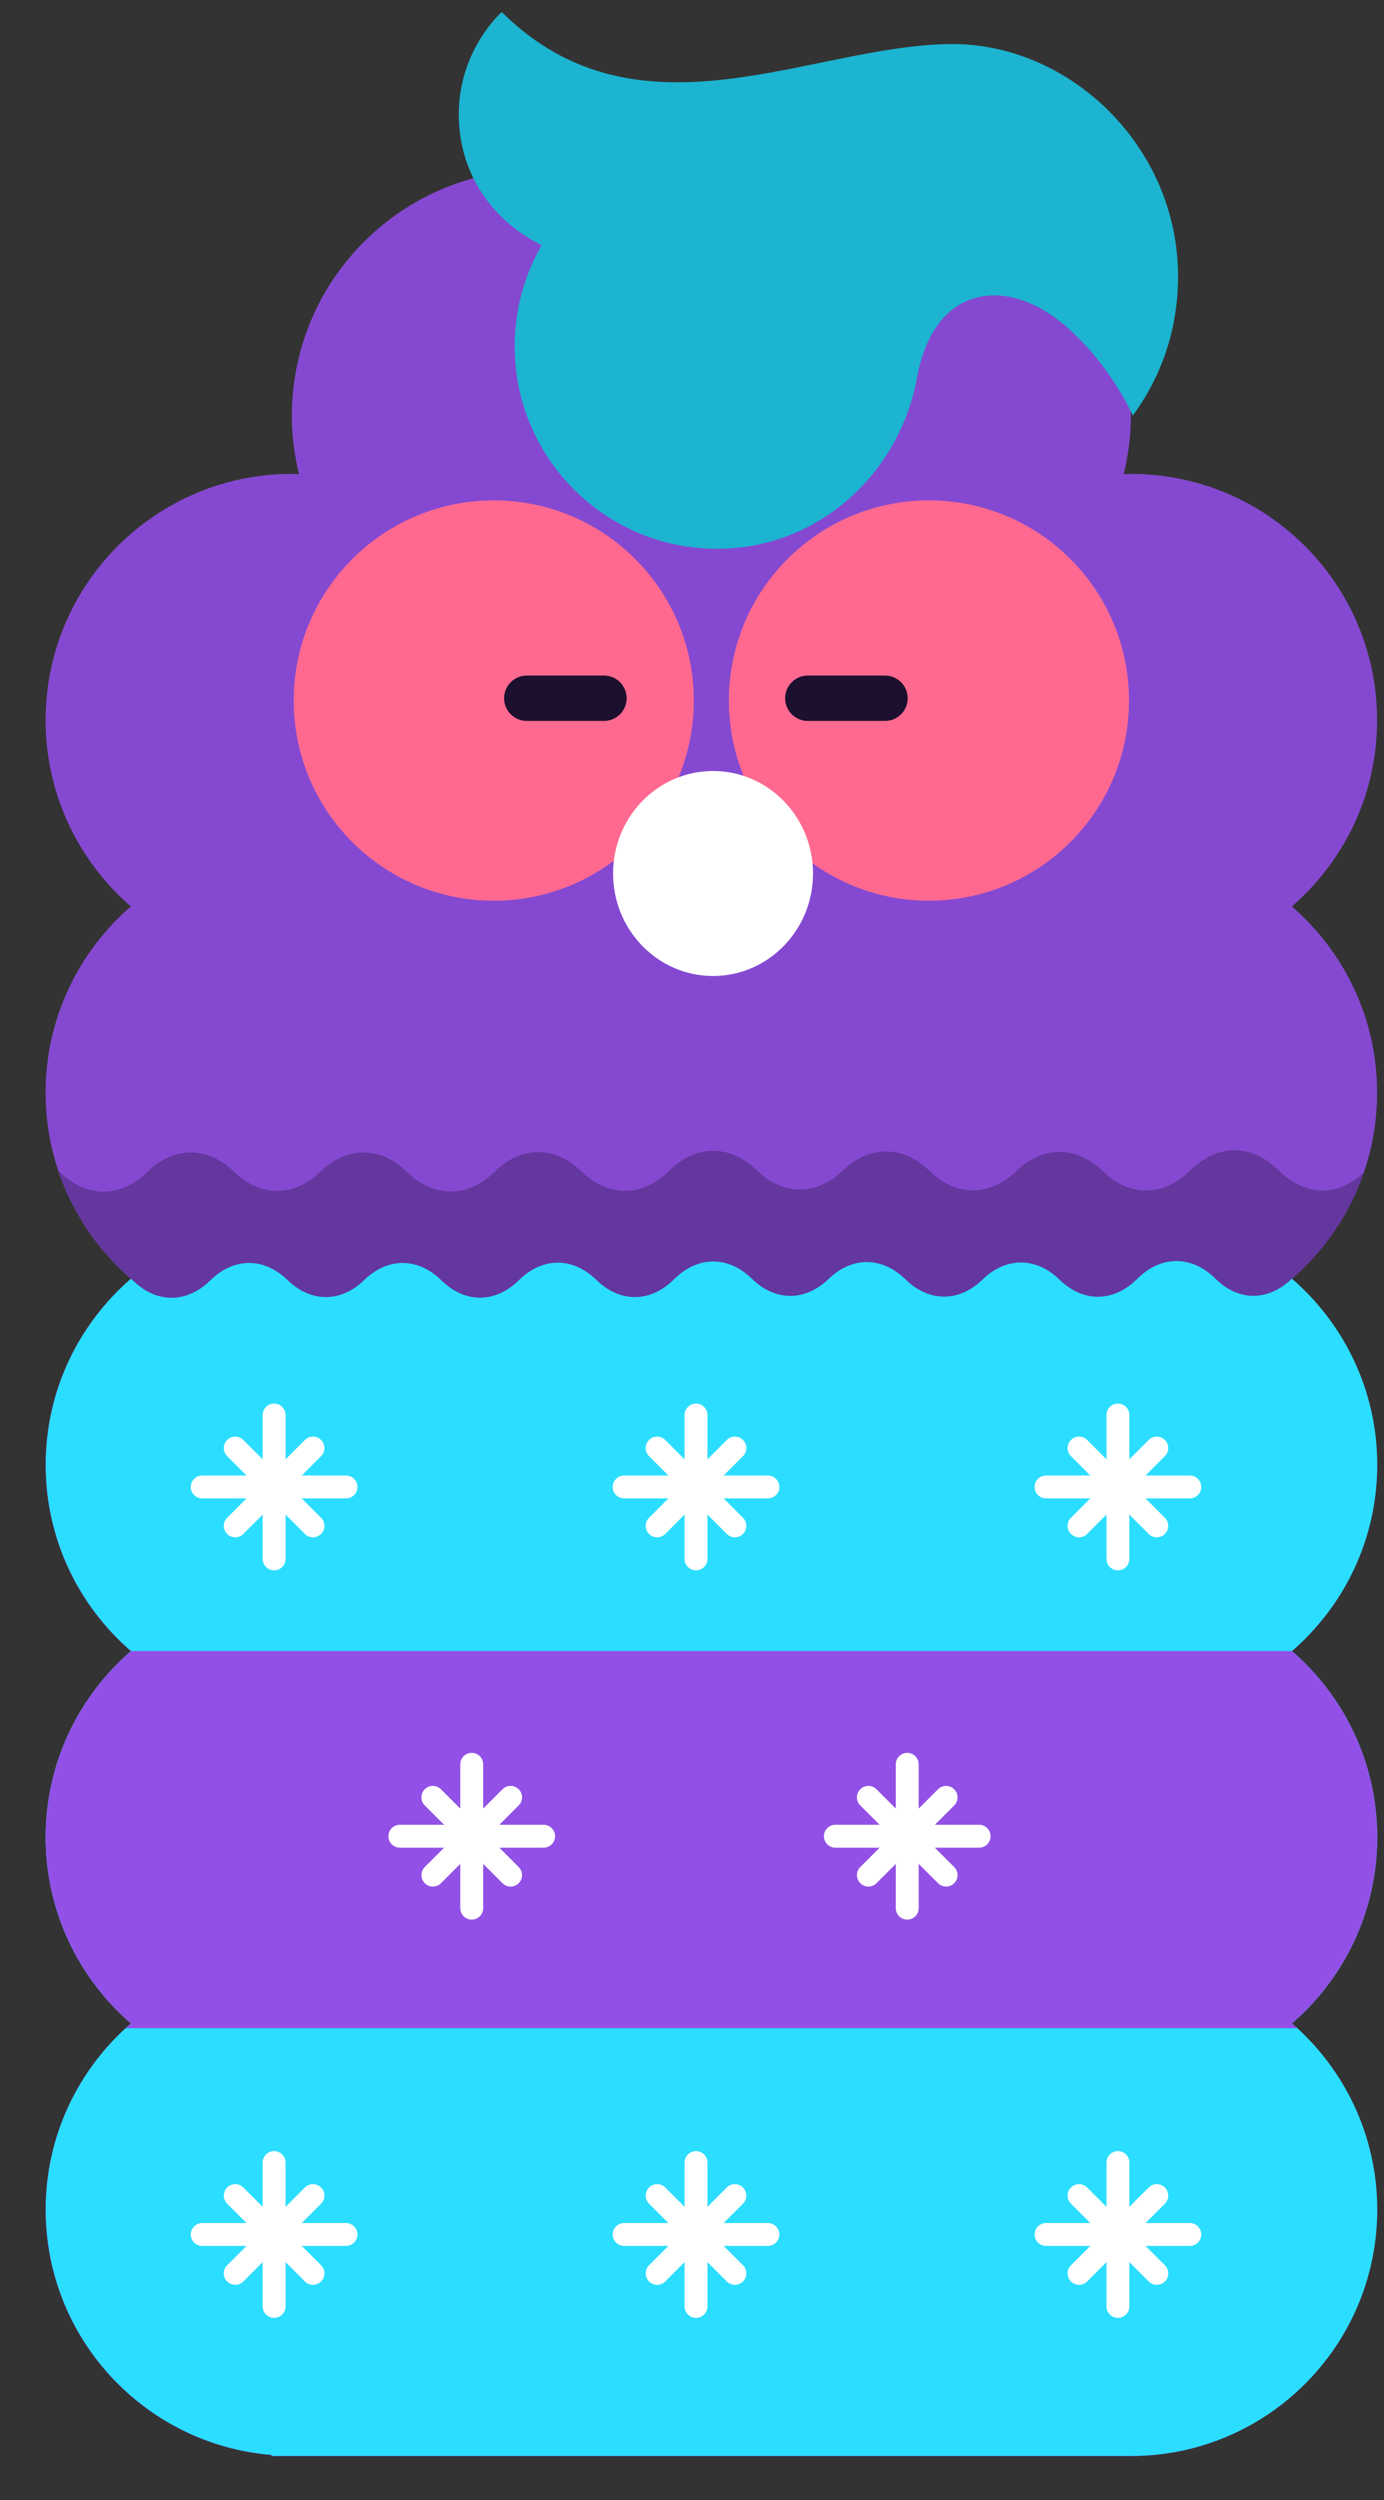 <svg viewBox="89.433 98.438 122.134 220.5" fill="none" xmlns="http://www.w3.org/2000/svg" xmlns:xlink="http://www.w3.org/1999/xlink" overflow="visible" width="122.134px" height="220.5px"><rect x="89.433" y="98.438" width="122.134" height="220.5" fill="#333333" stroke="none"/><g id="Master/Worms/Poh"><g id="Body/Poh" transform="translate(92.457 113.4) scale(1 1)"><g id="Body/Poh/Purple"><g id="Group 11"><g id="Group 3"><path id="Fill 1" fill-rule="evenodd" clip-rule="evenodd" d="M118.501 81.397C118.501 74.833 115.578 68.962 110.977 64.978C115.578 60.994 118.501 55.123 118.501 48.559C118.501 36.559 108.773 26.831 96.773 26.831C96.559 26.831 96.351 26.856 96.138 26.863C96.537 25.214 96.773 23.501 96.773 21.729C96.773 9.728 87.045 0 75.045 0C69.079 0 63.678 2.408 59.751 6.3C55.824 2.408 50.423 0 44.457 0C32.457 0 22.729 9.728 22.729 21.729C22.729 23.501 22.964 25.214 23.364 26.863C23.151 26.856 22.943 26.831 22.729 26.831C10.729 26.831 1 36.559 1 48.559C1 55.123 3.924 60.994 8.524 64.978C3.924 68.962 1 74.833 1 81.397C1 87.961 3.924 93.832 8.524 97.816C3.924 101.8 1 107.671 1 114.235C1 120.799 3.924 126.669 8.524 130.653C3.924 134.638 1 140.508 1 147.072C1 153.637 3.924 159.507 8.524 163.492C3.924 167.476 1 173.346 1 179.91C1 191.305 9.776 200.634 20.936 201.548L20.934 201.639H96.773C108.773 201.639 118.501 191.91 118.501 179.91C118.501 173.346 115.578 167.476 110.977 163.492C115.578 159.507 118.501 153.637 118.501 147.072C118.501 140.508 115.578 134.638 110.977 130.653C115.578 126.669 118.501 120.799 118.501 114.235C118.501 107.671 115.578 101.8 110.977 97.816C115.578 93.832 118.501 87.961 118.501 81.397" fill="#8549d1"/></g><g id="Group 6"><path id="Fill 4" fill-rule="evenodd" clip-rule="evenodd" d="M2.119 88.282L2.337 88.479C4.639 90.679 7.574 90.679 9.876 88.479L10.037 88.325C12.354 86.11 15.313 86.126 17.62 88.367C19.943 90.623 22.924 90.623 25.247 88.367C27.554 86.126 30.512 86.11 32.83 88.324L32.98 88.469C35.282 90.668 38.218 90.668 40.519 88.469L40.701 88.295C43.003 86.095 45.938 86.095 48.24 88.295L48.359 88.409C50.661 90.609 53.597 90.609 55.898 88.409L56.142 88.176C58.444 85.976 61.379 85.976 63.682 88.176L63.801 88.29C66.102 90.49 69.037 90.49 71.34 88.29L71.396 88.236C73.698 86.036 76.634 86.036 78.935 88.236L79.072 88.366C81.374 90.566 84.309 90.566 86.611 88.366L86.707 88.276C89.009 86.076 91.943 86.076 94.245 88.276L94.351 88.377C96.654 90.577 99.589 90.577 101.89 88.377L102.148 88.132C104.45 85.932 107.385 85.932 109.686 88.132L109.896 88.332C112.198 90.532 115.032 90.626 117.334 88.427C116.073 92.099 113.852 95.326 110.976 97.816C115.578 101.8 118.501 107.671 118.501 114.235C118.501 120.8 115.578 126.67 110.976 130.654C115.578 134.638 118.501 140.509 118.501 147.073C118.501 153.637 115.578 159.507 110.976 163.492C115.578 167.476 118.501 173.346 118.501 179.91C118.501 191.91 108.773 201.639 96.773 201.639H20.933L20.935 201.549C9.776 200.635 1 191.305 1 179.91C1 173.346 3.924 167.476 8.524 163.492C3.924 159.507 1 153.637 1 147.073C1 140.509 3.924 134.638 8.524 130.654C3.924 126.67 1 120.8 1 114.235C1 107.671 3.924 101.8 8.524 97.816C5.611 95.293 3.37 92.014 2.119 88.282" fill="#64379e"/></g><path id="Fill 7" fill-rule="evenodd" clip-rule="evenodd" d="M58.201 46.82C58.201 56.569 50.298 64.472 40.549 64.472C30.8 64.472 22.896 56.569 22.896 46.82C22.896 37.07 30.8 29.168 40.549 29.168C50.298 29.168 58.201 37.07 58.201 46.82" fill="#ff6990"/><path id="Fill 9" fill-rule="evenodd" clip-rule="evenodd" d="M96.605 46.82C96.605 56.569 88.702 64.472 78.953 64.472C69.203 64.472 61.299 56.569 61.299 46.82C61.299 37.07 69.203 29.168 78.953 29.168C88.702 29.168 96.605 37.07 96.605 46.82" fill="#ff6990"/></g></g></g><g id="Eyes/Poh" transform="translate(131.918 153.017) scale(1 1)"><g id="Eyes/Poh/Upset"><g id="Group 6"><g id="Group 3"><path id="Fill 1" fill-rule="evenodd" clip-rule="evenodd" d="M35.617 9H28.799C27.694 9 26.799 8.104 26.799 7C26.799 5.896 27.694 5 28.799 5H35.617C36.721 5 37.617 5.896 37.617 7C37.617 8.104 36.721 9 35.617 9" fill="#1d102e"/></g><path id="Fill 4" fill-rule="evenodd" clip-rule="evenodd" d="M10.817 9H4C2.895 9 2 8.104 2 7C2 5.896 2.895 5 4 5H10.817C11.921 5 12.817 5.896 12.817 7C12.817 8.104 11.921 9 10.817 9" fill="#1d102e"/></g></g></g><g id="Mouth/Poh" transform="translate(131.904 166.433) scale(0.976 1)"><g id="Mouth/Poh/Surprised"><path id="Fill 1" fill-rule="evenodd" clip-rule="evenodd" d="M20.957 18.078C15.965 18.078 11.918 14.031 11.918 9.039C11.918 4.047 15.965 -0 20.957 -0C25.948 -0 29.995 4.047 29.995 9.039C29.995 14.031 25.948 18.078 20.957 18.078Z" fill="#ffffff"/></g></g><g id="Hair/Poh" transform="translate(80.918 60.5) scale(1 1)"><g id="Hair/Poh/Blue Puff"><g id="Group 3"><path id="Fill 1" fill-rule="evenodd" clip-rule="evenodd" d="M49 48.022C49 42.304 52.794 39.001 52.794 39.001C64.94 51.038 80.228 41.824 92.586 41.824C102.95 41.824 112.475 50.867 112.475 62.314C112.475 68.141 110.192 72.277 108.478 74.589C108.478 74.589 106.599 70.168 102.486 66.639C97.378 62.255 90.944 62.999 89.445 71.217C87.893 79.728 80.718 86.336 71.796 86.336C61.932 86.336 53.935 78.339 53.935 68.474C53.935 65.232 54.799 62.191 56.309 59.57C51.547 57.158 48.999 52.832 49 48.022" fill="#1cb4d0"/></g></g></g><g id="Clothes/Poh" transform="translate(92.918 199) scale(1 1)"><g id="Clothes/Poh/Snow Crystals"><g id="Group 23"><g id="Group 3"><path id="Fill 1" fill-rule="evenodd" clip-rule="evenodd" d="M8.074 12.208L8.305 12.424C10.351 14.379 12.959 14.379 15.004 12.424L15.147 12.288C17.207 10.319 19.835 10.334 21.885 12.325C23.948 14.329 26.596 14.329 28.66 12.325C30.71 10.334 33.338 10.319 35.397 12.287L35.531 12.415C37.576 14.37 40.183 14.37 42.229 12.415L42.39 12.261C44.435 10.307 47.043 10.307 49.088 12.261L49.194 12.362C51.239 14.317 53.846 14.317 55.892 12.362L56.109 12.155C58.154 10.201 60.762 10.201 62.806 12.155L62.913 12.257C64.958 14.211 67.565 14.211 69.61 12.257L69.661 12.208C71.707 10.254 74.314 10.254 76.359 12.208L76.481 12.324C78.526 14.279 81.134 14.279 83.178 12.324L83.263 12.244C85.308 10.289 87.916 10.289 89.962 12.244L90.055 12.334C92.1 14.288 94.709 14.288 96.754 12.334L96.982 12.116C99.027 10.161 101.635 10.161 103.679 12.116L103.866 12.293C105.911 14.248 108.481 14.163 110.526 12.208C115.128 16.192 118.051 22.063 118.051 28.627C118.051 35.191 115.128 41.062 110.526 45.046C115.128 49.03 118.051 54.9 118.051 61.465C118.051 68.029 115.128 73.899 110.526 77.884C115.128 81.868 118.051 87.738 118.051 94.302C118.051 106.302 108.323 116.031 96.323 116.031H20.483L20.486 115.94C9.326 115.026 0.55 105.697 0.55 94.302C0.55 87.738 3.473 81.868 8.074 77.884C3.473 73.899 0.55 68.029 0.55 61.465C0.55 54.9 3.473 49.03 8.074 45.046C3.473 41.062 0.55 35.191 0.55 28.627C0.55 22.063 3.473 16.192 8.074 12.208" fill="#2bdeff"/></g><g id="Group 6"><path id="Fill 4" fill-rule="evenodd" clip-rule="evenodd" d="M0.55 61.465C0.55 68.029 3.474 73.9 8.074 77.884C7.916 78.021 7.765 78.166 7.611 78.307H110.99C110.836 78.166 110.685 78.021 110.527 77.884C115.128 73.9 118.051 68.029 118.051 61.465C118.051 54.901 115.128 49.03 110.527 45.046H8.074C3.474 49.03 0.55 54.901 0.55 61.465" fill="#9250e6"/></g><path id="Fill 7" fill-rule="evenodd" clip-rule="evenodd" d="M27.047 29.564H23.143L24.849 27.859C25.243 27.465 25.243 26.825 24.849 26.43C24.454 26.036 23.815 26.036 23.42 26.43L21.715 28.136V24.231C21.715 23.674 21.262 23.221 20.704 23.221C20.147 23.221 19.694 23.674 19.694 24.231V28.135L17.989 26.43C17.595 26.036 16.955 26.036 16.561 26.43C16.166 26.825 16.166 27.465 16.561 27.859L18.267 29.564H14.362C13.805 29.564 13.353 30.017 13.353 30.574C13.353 31.132 13.805 31.584 14.362 31.584H18.267L16.561 33.29C16.166 33.684 16.166 34.323 16.561 34.718C16.758 34.915 17.017 35.014 17.276 35.014C17.533 35.014 17.792 34.915 17.989 34.718L19.694 33.013V36.917C19.694 37.475 20.147 37.927 20.704 37.927C21.262 37.927 21.715 37.475 21.715 36.917V33.012L23.42 34.718C23.617 34.915 23.876 35.014 24.134 35.014C24.393 35.014 24.651 34.915 24.849 34.718C25.243 34.323 25.243 33.684 24.849 33.29L23.143 31.584H27.047C27.605 31.584 28.057 31.132 28.057 30.574C28.057 30.017 27.605 29.564 27.047 29.564" fill="#ffffff"/><path id="Fill 9" fill-rule="evenodd" clip-rule="evenodd" d="M64.278 29.564H60.374L62.08 27.859C62.474 27.465 62.474 26.825 62.08 26.43C61.684 26.036 61.047 26.036 60.651 26.43L58.947 28.135V24.231C58.947 23.674 58.495 23.221 57.935 23.221C57.379 23.221 56.925 23.674 56.925 24.231V28.136L55.221 26.43C54.827 26.036 54.187 26.036 53.792 26.43C53.398 26.825 53.398 27.465 53.792 27.859L55.498 29.564H51.593C51.035 29.564 50.584 30.017 50.584 30.574C50.584 31.132 51.035 31.584 51.593 31.584H55.498L53.792 33.29C53.398 33.684 53.398 34.323 53.792 34.718C53.989 34.915 54.248 35.014 54.507 35.014C54.764 35.014 55.023 34.915 55.221 34.718L56.925 33.012V36.917C56.925 37.475 57.379 37.927 57.935 37.927C58.495 37.927 58.947 37.475 58.947 36.917V33.013L60.651 34.718C60.849 34.915 61.106 35.014 61.365 35.014C61.624 35.014 61.883 34.915 62.08 34.718C62.474 34.323 62.474 33.684 62.08 33.29L60.374 31.584H64.278C64.838 31.584 65.29 31.132 65.29 30.574C65.29 30.017 64.838 29.564 64.278 29.564" fill="#ffffff"/><path id="Fill 11" fill-rule="evenodd" clip-rule="evenodd" d="M101.51 29.564H97.606L99.312 27.859C99.706 27.465 99.706 26.825 99.312 26.43C98.917 26.036 98.278 26.036 97.883 26.43L96.178 28.136V24.231C96.178 23.674 95.725 23.221 95.167 23.221C94.61 23.221 94.157 23.674 94.157 24.231V28.135L92.452 26.43C92.058 26.036 91.418 26.036 91.024 26.43C90.629 26.825 90.629 27.465 91.024 27.859L92.73 29.564H88.825C88.268 29.564 87.816 30.017 87.816 30.574C87.816 31.132 88.268 31.584 88.825 31.584H92.73L91.024 33.29C90.629 33.684 90.629 34.323 91.024 34.718C91.221 34.915 91.48 35.014 91.739 35.014C91.996 35.014 92.255 34.915 92.452 34.718L94.157 33.013V36.917C94.157 37.475 94.61 37.927 95.167 37.927C95.725 37.927 96.178 37.475 96.178 36.917V33.012L97.883 34.718C98.08 34.915 98.339 35.014 98.597 35.014C98.856 35.014 99.114 34.915 99.312 34.718C99.706 34.323 99.706 33.684 99.312 33.29L97.606 31.584H101.51C102.068 31.584 102.52 31.132 102.52 30.574C102.52 30.017 102.068 29.564 101.51 29.564" fill="#ffffff"/><path id="Fill 13" fill-rule="evenodd" clip-rule="evenodd" d="M27.047 95.489H23.143L24.849 93.784C25.243 93.389 25.243 92.749 24.849 92.356C24.454 91.96 23.815 91.96 23.42 92.356L21.715 94.061V90.156C21.715 89.599 21.262 89.145 20.704 89.145C20.147 89.145 19.694 89.599 19.694 90.156V94.061L17.989 92.356C17.595 91.96 16.955 91.96 16.561 92.356C16.166 92.749 16.166 93.389 16.561 93.784L18.267 95.489H14.362C13.805 95.489 13.353 95.942 13.353 96.499C13.353 97.056 13.805 97.508 14.362 97.508H18.267L16.561 99.215C16.166 99.609 16.166 100.247 16.561 100.642C16.758 100.839 17.017 100.939 17.276 100.939C17.533 100.939 17.792 100.839 17.989 100.642L19.694 98.938V102.842C19.694 103.4 20.147 103.852 20.704 103.852C21.262 103.852 21.715 103.4 21.715 102.842V98.936L23.42 100.642C23.617 100.839 23.876 100.939 24.134 100.939C24.393 100.939 24.651 100.839 24.849 100.642C25.243 100.247 25.243 99.609 24.849 99.215L23.143 97.508H27.047C27.605 97.508 28.057 97.056 28.057 96.499C28.057 95.942 27.605 95.489 27.047 95.489" fill="#ffffff"/><path id="Fill 15" fill-rule="evenodd" clip-rule="evenodd" d="M64.278 95.489H60.374L62.08 93.784C62.474 93.389 62.474 92.749 62.08 92.356C61.684 91.96 61.047 91.96 60.651 92.356L58.947 94.061V90.156C58.947 89.599 58.495 89.145 57.935 89.145C57.379 89.145 56.925 89.599 56.925 90.156V94.061L55.221 92.356C54.827 91.96 54.187 91.96 53.792 92.356C53.398 92.749 53.398 93.389 53.792 93.784L55.498 95.489H51.593C51.035 95.489 50.584 95.942 50.584 96.499C50.584 97.056 51.035 97.508 51.593 97.508H55.498L53.792 99.215C53.398 99.609 53.398 100.247 53.792 100.642C53.989 100.839 54.248 100.939 54.507 100.939C54.764 100.939 55.023 100.839 55.221 100.642L56.925 98.936V102.842C56.925 103.4 57.379 103.852 57.935 103.852C58.495 103.852 58.947 103.4 58.947 102.842V98.938L60.651 100.642C60.849 100.839 61.106 100.939 61.365 100.939C61.624 100.939 61.883 100.839 62.08 100.642C62.474 100.247 62.474 99.609 62.08 99.215L60.374 97.508H64.278C64.838 97.508 65.29 97.056 65.29 96.499C65.29 95.942 64.838 95.489 64.278 95.489" fill="#ffffff"/><path id="Fill 17" fill-rule="evenodd" clip-rule="evenodd" d="M101.51 95.489H97.606L99.312 93.784C99.706 93.389 99.706 92.749 99.312 92.356C98.917 91.96 98.278 91.96 97.883 92.356L96.178 94.061V90.156C96.178 89.599 95.725 89.145 95.167 89.145C94.61 89.145 94.157 89.599 94.157 90.156V94.061L92.452 92.356C92.058 91.96 91.418 91.96 91.024 92.356C90.629 92.749 90.629 93.389 91.024 93.784L92.73 95.489H88.825C88.268 95.489 87.816 95.942 87.816 96.499C87.816 97.056 88.268 97.508 88.825 97.508H92.73L91.024 99.215C90.629 99.609 90.629 100.247 91.024 100.642C91.221 100.839 91.48 100.939 91.739 100.939C91.996 100.939 92.255 100.839 92.452 100.642L94.157 98.938V102.842C94.157 103.4 94.61 103.852 95.167 103.852C95.725 103.852 96.178 103.4 96.178 102.842V98.936L97.883 100.642C98.08 100.839 98.339 100.939 98.597 100.939C98.856 100.939 99.114 100.839 99.312 100.642C99.706 100.247 99.706 99.609 99.312 99.215L97.606 97.508H101.51C102.068 97.508 102.52 97.056 102.52 96.499C102.52 95.942 102.068 95.489 101.51 95.489" fill="#ffffff"/><path id="Fill 19" fill-rule="evenodd" clip-rule="evenodd" d="M44.486 60.366H40.584L42.288 58.661C42.682 58.267 42.682 57.627 42.288 57.233C41.892 56.838 41.255 56.838 40.859 57.233L39.154 58.938V55.033C39.154 54.476 38.703 54.024 38.145 54.024C37.587 54.024 37.133 54.476 37.133 55.033V58.938L35.428 57.233C35.035 56.838 34.395 56.838 34.001 57.233C33.605 57.627 33.605 58.267 34.001 58.661L35.706 60.366H31.802C31.244 60.366 30.791 60.819 30.791 61.376C30.791 61.934 31.244 62.387 31.802 62.387H35.706L34.001 64.092C33.605 64.486 33.605 65.126 34.001 65.52C34.197 65.718 34.456 65.816 34.715 65.816C34.972 65.816 35.231 65.718 35.428 65.52L37.133 63.815V67.719C37.133 68.277 37.587 68.729 38.145 68.729C38.703 68.729 39.154 68.277 39.154 67.719V63.815L40.859 65.52C41.056 65.718 41.316 65.816 41.574 65.816C41.833 65.816 42.09 65.718 42.288 65.52C42.682 65.126 42.682 64.486 42.288 64.092L40.583 62.387H44.486C45.045 62.387 45.498 61.934 45.498 61.376C45.498 60.819 45.045 60.366 44.486 60.366" fill="#ffffff"/><path id="Fill 21" fill-rule="evenodd" clip-rule="evenodd" d="M82.919 60.366H79.016L80.72 58.661C81.115 58.267 81.115 57.627 80.72 57.233C80.325 56.838 79.687 56.838 79.292 57.233L77.587 58.938V55.033C77.587 54.476 77.135 54.024 76.577 54.024C76.019 54.024 75.566 54.476 75.566 55.033V58.938L73.861 57.233C73.467 56.838 72.827 56.838 72.433 57.233C72.038 57.627 72.038 58.267 72.433 58.661L74.138 60.366H70.234C69.677 60.366 69.224 60.819 69.224 61.376C69.224 61.934 69.677 62.387 70.234 62.387H74.138L72.433 64.092C72.038 64.486 72.038 65.126 72.433 65.52C72.63 65.718 72.889 65.816 73.148 65.816C73.405 65.816 73.664 65.718 73.861 65.52L75.566 63.815V67.719C75.566 68.277 76.019 68.729 76.577 68.729C77.135 68.729 77.587 68.277 77.587 67.719V63.815L79.292 65.52C79.489 65.718 79.748 65.816 80.006 65.816C80.265 65.816 80.523 65.718 80.72 65.52C81.115 65.126 81.115 64.486 80.72 64.092L79.015 62.387H82.919C83.478 62.387 83.93 61.934 83.93 61.376C83.93 60.819 83.478 60.366 82.919 60.366" fill="#ffffff"/></g></g></g></g></svg>